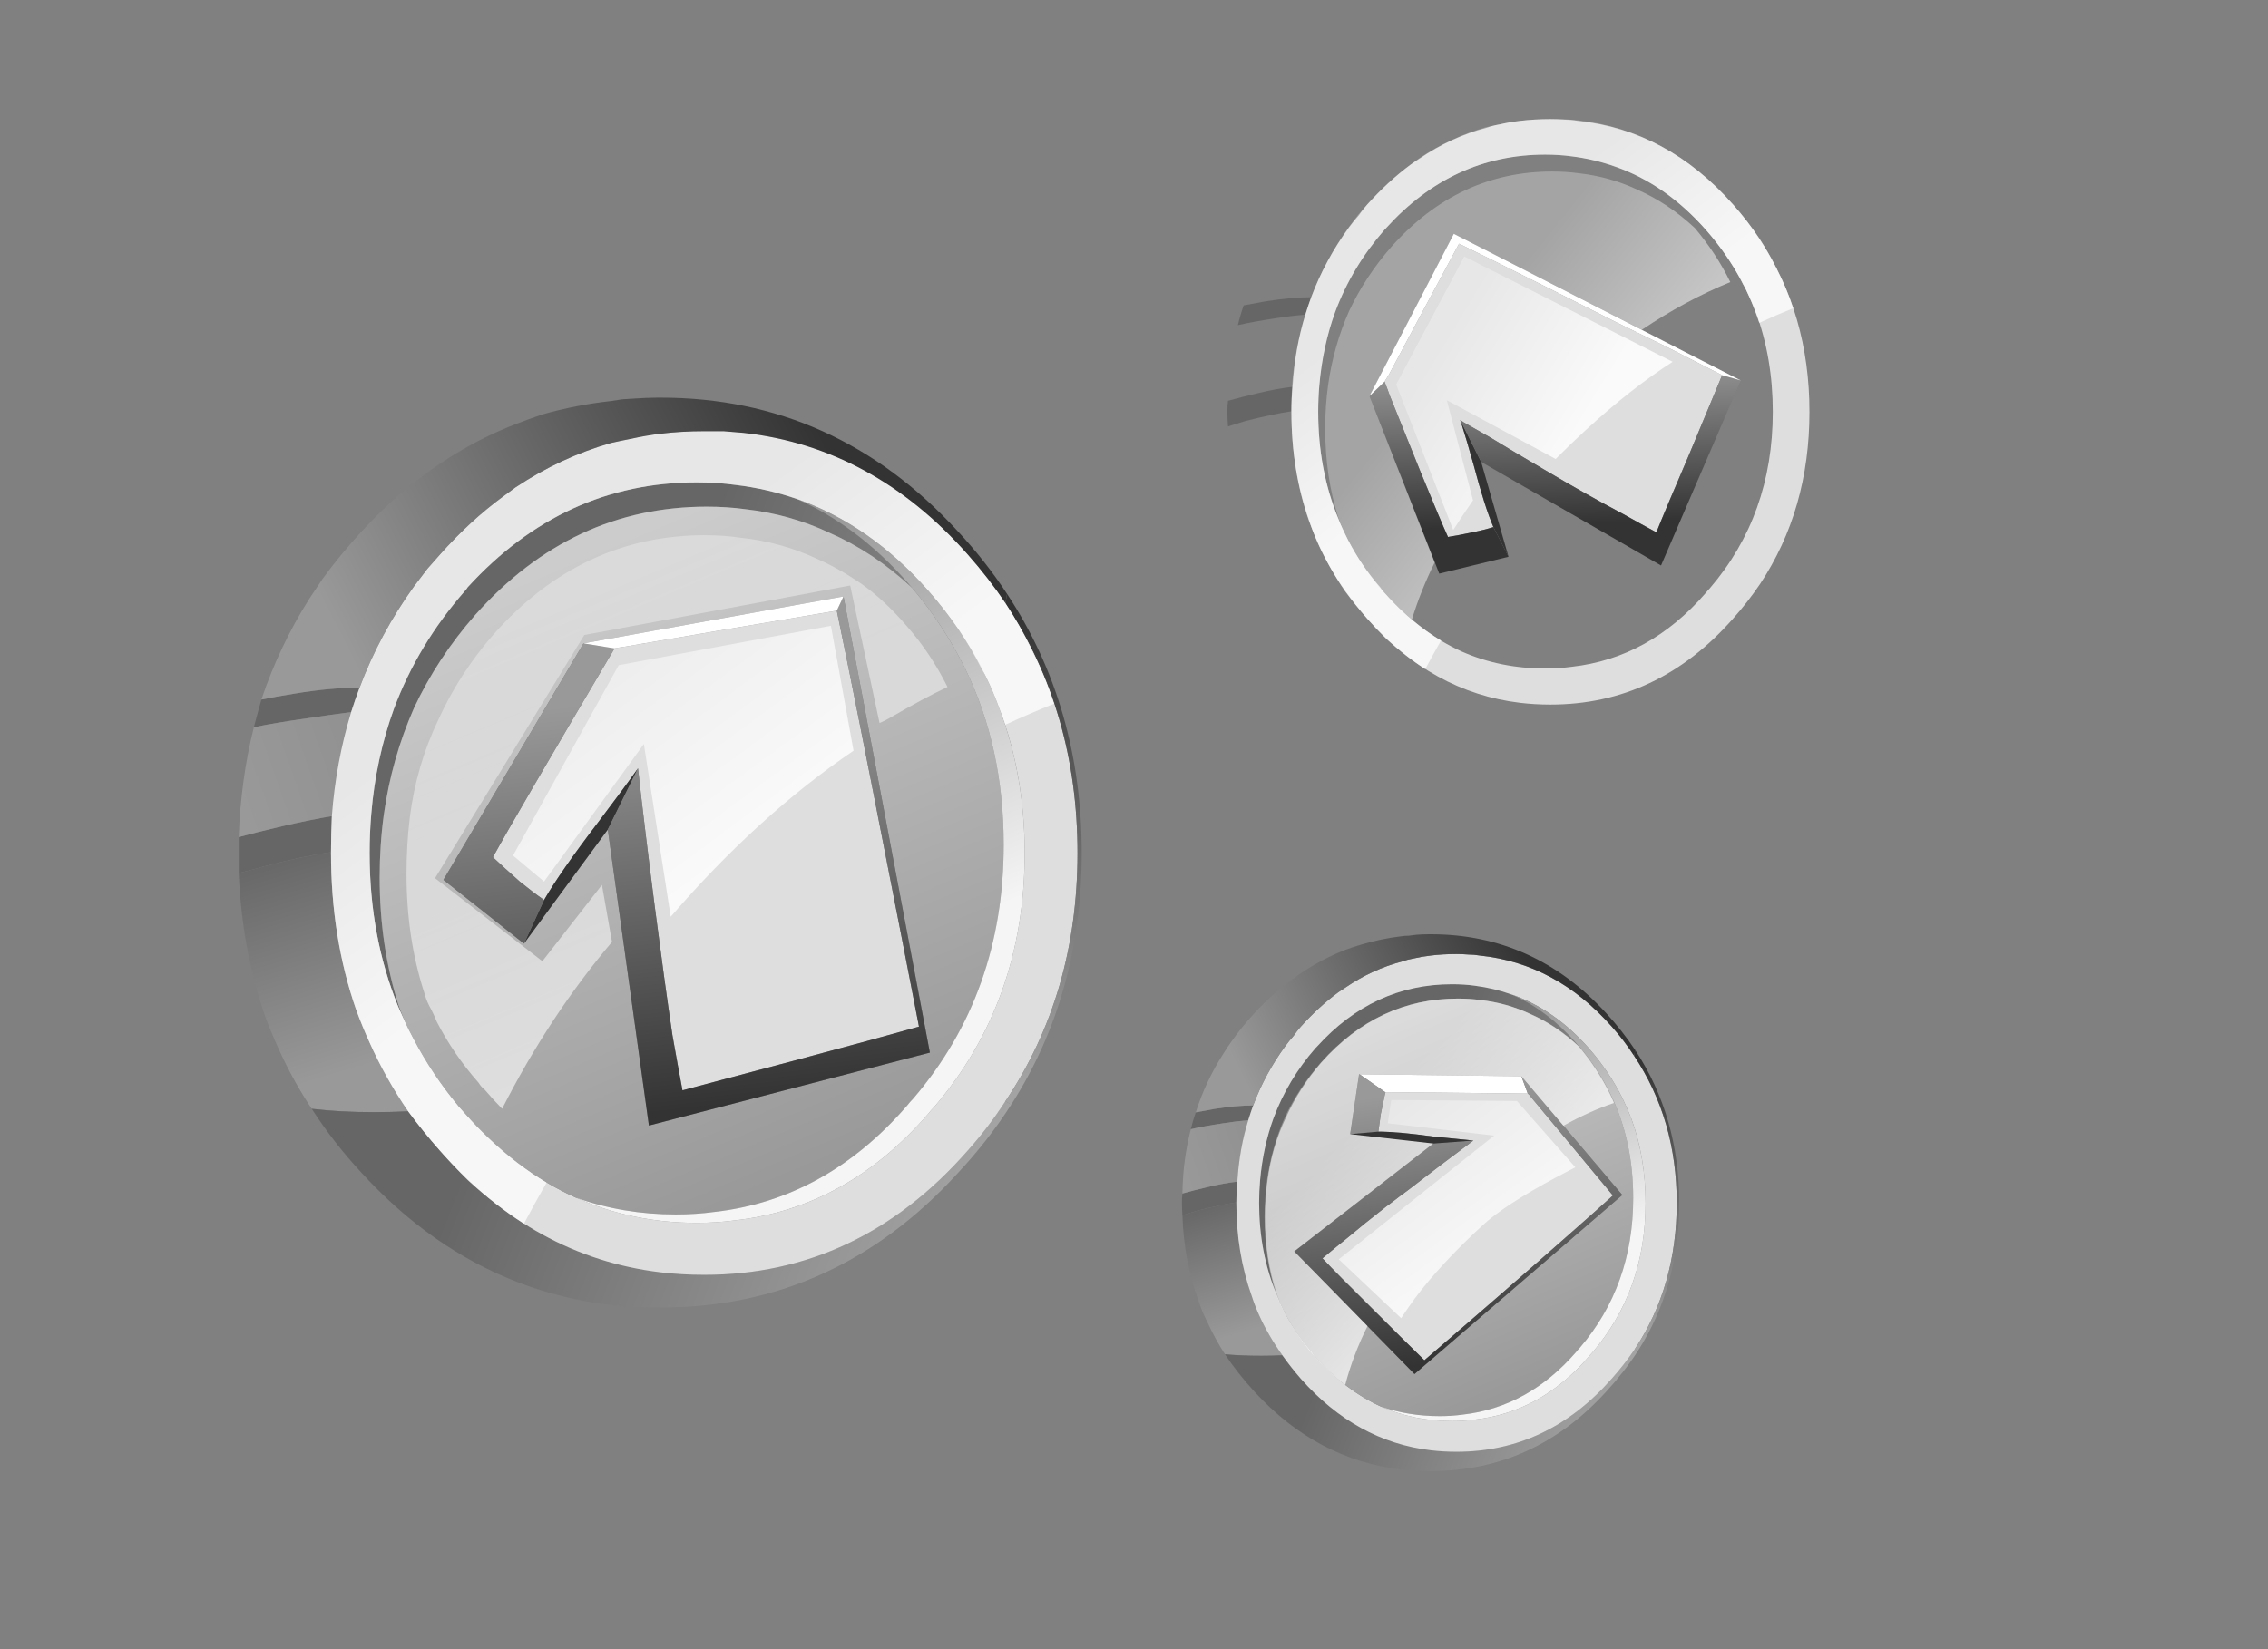 <svg height="400" preserveAspectRatio="none" viewBox="0 0 550 400" width="550" xmlns="http://www.w3.org/2000/svg" xmlns:xlink="http://www.w3.org/1999/xlink">
    <rect x="0" y="0" width="550" height="400" fill="#808080" stroke="none"/>
    <linearGradient id="lg1">
        <stop offset=".008" stop-color="#999"/>
        <stop offset=".992" stop-color="#666"/>
    </linearGradient>
    <linearGradient id="Gradient_1" gradientUnits="userSpaceOnUse" spreadMethod="pad" x1="6.1" x2="2.1" xlink:href="#lg1" y1="40.413" y2="26.988"/>
    <linearGradient id="lg2">
        <stop offset="0" stop-color="#999"/>
        <stop offset=".992" stop-color="#666"/>
    </linearGradient>
    <linearGradient id="Gradient_2" gradientUnits="userSpaceOnUse" spreadMethod="pad" x1=".85" x2="50.15" xlink:href="#lg2" y1="26.45" y2="9.15"/>
    <linearGradient id="lg3">
        <stop offset="0" stop-color="#666"/>
        <stop offset=".976" stop-color="#ccc"/>
    </linearGradient>
    <linearGradient id="Gradient_3" gradientUnits="userSpaceOnUse" spreadMethod="pad" x1="20.288" x2="66.112" xlink:href="#lg3" y1="27.975" y2="45.625"/>
    <linearGradient id="lg4">
        <stop offset="0" stop-color="#ccc"/>
        <stop offset="1" stop-color="#999"/>
    </linearGradient>
    <linearGradient id="Gradient_4" gradientUnits="userSpaceOnUse" spreadMethod="pad" x1="19.462" x2="34.638" xlink:href="#lg4" y1="9.713" y2="45.788"/>
    <linearGradient id="lg5">
        <stop offset=".008" stop-color="#999"/>
        <stop offset=".992" stop-color="#333"/>
    </linearGradient>
    <linearGradient id="Gradient_5" gradientUnits="userSpaceOnUse" spreadMethod="pad" x1="16.875" x2="19.625" xlink:href="#lg5" y1="18.475" y2="43.425"/>
    <linearGradient id="lg6">
        <stop offset="0" stop-color="#999"/>
        <stop offset="1" stop-color="#f5f5f5"/>
    </linearGradient>
    <linearGradient id="Gradient_6" gradientUnits="userSpaceOnUse" spreadMethod="pad" x1="23.788" x2="34.013" xlink:href="#lg6" y1="11.988" y2="35.312"/>
    <linearGradient id="lg7">
        <stop offset="0" stop-color="#333"/>
        <stop offset=".992" stop-color="#a3a3a3"/>
    </linearGradient>
    <linearGradient id="Gradient_7" gradientUnits="userSpaceOnUse" spreadMethod="pad" x1="47.75" x2="48.15" xlink:href="#lg7" y1="12.775" y2="41.125"/>
    <linearGradient id="Gradient_8" gradientUnits="userSpaceOnUse" spreadMethod="pad" x1="7.925" x2="36.075" xlink:href="#lg5" y1="18.562" y2="4.338"/>
    <linearGradient id="lg8">
        <stop offset=".008" stop-color="#fff" stop-opacity=".286"/>
        <stop offset=".984" stop-color="#fff" stop-opacity=".839"/>
    </linearGradient>
    <linearGradient id="Gradient_9" gradientUnits="userSpaceOnUse" spreadMethod="pad" x1="18.188" x2="30.113" xlink:href="#lg8" y1="10.838" y2="27.062"/>
    <linearGradient id="lg9">
        <stop offset=".008" stop-color="#fff" stop-opacity=".286"/>
        <stop offset=".992" stop-color="#fff" stop-opacity=".749"/>
    </linearGradient>
    <linearGradient id="Gradient_10" gradientUnits="userSpaceOnUse" spreadMethod="pad" x1="19.462" x2="34.638" xlink:href="#lg9" y1="9.713" y2="45.788"/>
    <linearGradient id="Gradient_11" gradientUnits="userSpaceOnUse" spreadMethod="pad" x1="20.163" x2="28.137" xlink:href="#lg9" y1="13.525" y2="24.375"/>
    <linearGradient id="Gradient_12" gradientUnits="userSpaceOnUse" spreadMethod="pad" x1="6.15" x2="2.15" xlink:href="#lg1" y1="40.413" y2="26.988"/>
    <linearGradient id="Gradient_13" gradientUnits="userSpaceOnUse" spreadMethod="pad" x1=".9" x2="50.2" xlink:href="#lg2" y1="26.45" y2="9.15"/>
    <linearGradient id="Gradient_14" gradientUnits="userSpaceOnUse" spreadMethod="pad" x1="20.337" x2="66.162" xlink:href="#lg3" y1="27.975" y2="45.625"/>
    <linearGradient id="Gradient_15" gradientUnits="userSpaceOnUse" spreadMethod="pad" x1="19.512" x2="34.688" xlink:href="#lg4" y1="9.713" y2="45.788"/>
    <linearGradient id="Gradient_16" gradientUnits="userSpaceOnUse" spreadMethod="pad" x1="18.625" x2="22.275" xlink:href="#lg5" y1="16.363" y2="44.038"/>
    <linearGradient id="Gradient_17" gradientUnits="userSpaceOnUse" spreadMethod="pad" x1="23.837" x2="34.062" xlink:href="#lg6" y1="11.988" y2="35.312"/>
    <linearGradient id="Gradient_18" gradientUnits="userSpaceOnUse" spreadMethod="pad" x1="47.8" x2="48.2" xlink:href="#lg7" y1="12.775" y2="41.125"/>
    <linearGradient id="Gradient_19" gradientUnits="userSpaceOnUse" spreadMethod="pad" x1="7.975" x2="36.125" xlink:href="#lg5" y1="18.562" y2="4.338"/>
    <linearGradient id="Gradient_20" gradientUnits="userSpaceOnUse" spreadMethod="pad" x1="46.388" x2="58.312" xlink:href="#lg8" y1="-1.512" y2="14.713"/>
    <linearGradient id="Gradient_21" gradientUnits="userSpaceOnUse" spreadMethod="pad" x1="17.837" x2="33.663" xlink:href="#lg8" y1="19.125" y2="34.475"/>
    <linearGradient id="Gradient_22" gradientUnits="userSpaceOnUse" spreadMethod="pad" x1="18.65" x2="19.15" xlink:href="#lg5" y1="23.025" y2="37.275"/>
    <linearGradient id="Gradient_23" gradientUnits="userSpaceOnUse" spreadMethod="pad" x1="17.45" x2="29.25" xlink:href="#lg8" y1="23.012" y2="30.188"/>
    <linearGradient id="Gradient_24" gradientUnits="userSpaceOnUse" spreadMethod="pad" x1="19.6" x2="43.5" xlink:href="#lg8" y1="21.4" y2="40.5"/>
    <g transform="matrix(4.068 0 0 4.068 57.9 96.45)">
        <g>
            <g id="Copia_de_S_mbolo_9_3_0_Layer1_0_FILL">
                <path d="m5.5 27.15v-.05q-1.632.225-4 .85-.819.229-1.5.4.196 4.681 1.65 8.75.423 1.085.9 2.1.79 1.679 1.8 3.2 1.665.2 3.7.2 1.05 0 2.05-.05-1.336-1.947-2.3-4.1-.426-.934-.8-1.95-1.5-4.308-1.5-9.35z" fill="url(#Gradient_1)"/>
                <path d="m5.5 27.1q.002-1.079.05-2.15-1.297.217-2.95.6-1.508.353-2.6.65 0 .473 0 .95 0 .621 0 1.2.681-.171 1.5-.4 2.368-.625 4-.85m-1.3-8q1.267-.195 2.5-.35.23-.727.5-1.45-1.657-.024-3.9.35-1.11.176-1.95.35-.234.827-.45 1.65 1.281-.269 3.3-.55z" fill="#666"/>
                <path d="m6.7 18.75q-1.233.155-2.5.35-2.019.281-3.3.55-.783 3.132-.9 6.55 1.092-.297 2.6-.65 1.653-.383 2.95-.6.246-3.231 1.15-6.2z" fill="url(#Gradient_2)"/>
                <path d="m46.05 42.15q-.169-.1-.35-.2-.986 1.532-2.25 2.95-6.5 7.4-15.7 7.4-1.35 0-2.6-.15-7.55-.9-13.15-7.25-1.01-1.142-1.9-2.35-1.0.05-2.05.05-2.035 0-3.7-.2 1.302 2.025 3 3.85 6.3 6.85 14.85 7.85 1.4.15 2.95.15 10.4 0 17.7-8 1.823-1.946 3.2-4.1m-5.9-30.8q-.141-.168-.3-.35-2.934-3.328-6.55-4.95-1.762-.617-3.7-.85-1.1-.15-2.3-.15-7.937 0-13.65 6.25-.069.109-.15.2-2.819 3.214-4.25 7.05-1.074 2.964-1.35 6.25-.1 1.164-.1 2.35 0 4.984 1.7 9.15.201.469.4.9-.166-.437-.35-.9-1.15-3.57-1.15-7.7 0-1.925.25-3.75.472-3.351 1.8-6.35 1.387-2.969 3.65-5.55 5.75-6.45 13.8-6.45 1.2 0 2.3.15 2.65.3 5 1.4 2.649 1.156 4.95 3.3z" fill="url(#Gradient_3)"/>
                <path d="m45.7 12.25q-1.001-1.489-2.25-2.9-5.656-6.396-13.35-7.25-.585-.044-1.2-.1-.557 0-1.15 0-1.35 0-2.6.15-.886.106-1.75.3-.593.113-1.2.25-3.007.858-5.7 2.65-.379.277-.75.55-1.969 1.446-3.75 3.45-.377.429-.75.85-.407.54-.8 1.05-2.049 2.846-3.25 6.05-.27.723-.5 1.45-.904 2.969-1.15 6.2-.048 1.071-.05 2.15v.05q0 5.042 1.5 9.35.374 1.016.8 1.95.964 2.153 2.3 4.1.89 1.208 1.9 2.35 5.6 6.35 13.15 7.25 1.25.15 2.6.15 9.2 0 15.7-7.4 1.264-1.418 2.25-2.95 4.3-6.407 4.3-14.8 0-8.417-4.3-14.9m-4.6-.75q2.119 2.396 3.45 5.15.46.945.8 1.9 1.5 3.978 1.5 8.6 0 8.85-5.4 15.15-.2.2-.35.4-4.85 5.6-11.5 6.35-1.1.15-2.3.15-3.85 0-7.2-1.5-3.6-1.609-6.6-5-.193-.218-.4-.45-1.581-1.902-2.7-4.05-.262-.481-.5-1-.199-.431-.4-.9-1.7-4.166-1.7-9.15 0-1.186.1-2.35.276-3.286 1.35-6.25 1.431-3.836 4.25-7.05.081-.091.15-.2 5.713-6.25 13.65-6.25 1.2 0 2.3.15 1.938.233 3.7.85 4.363 1.553 7.8 5.45m-18.1 3.35q-.35.05-.6.1-6.05 10.25-7.25 12.45.7.65 1.6 1.45.8.65 1.45 1.1.95-1.65 3.2-4.6 1.55-2.05 2.4-3.25.4 3.6 1 8.25.574 4.432 1.05 7.65.328 1.851.6 3.3 2.05-.55 6.95-1.85 4.5-1.2 7.15-1.95-1.067-5.522-1.95-10-1.949-10-2.95-14.8-8 1.35-12.65 2.15z" fill="#dedede"/>
                <path d="m45.6 26.65q0-5.8-2.3-10.5-1.248-2.542-3.15-4.8-2.301-2.144-4.95-3.3-2.35-1.1-5-1.4-1.1-.15-2.3-.15-8.05 0-13.8 6.45-2.263 2.581-3.65 5.55-1.328 2.999-1.8 6.35-.25 1.825-.25 3.75 0 4.13 1.15 7.7.184.463.35.9.238.519.5 1 1.119 2.148 2.7 4.05.207.232.4.45 3 3.391 6.6 5 2.813 1 5.95 1 1.2 0 2.3-.15 6.65-.75 11.5-6.35.15-.2.35-.4 5.4-6.3 5.4-15.15m-25.05-12 15.5-2.8 5.15 27.2-16.75 4.35-2.45-17.65-5 6.8-4.8-3.8z" fill="url(#Gradient_4)"/>
                <path d="m18.2 29.95-1.2 2.6 5-6.8 1.8-3.65q-.85 1.2-2.4 3.25-2.25 2.95-3.2 4.6z" fill="#333"/>
                <path d="m36.05 11.85-.4.85q1.001 4.8 2.95 14.8.883 4.478 1.95 10-2.65.75-7.15 1.95-4.9 1.3-6.95 1.85-.272-1.449-.6-3.3-.476-3.218-1.05-7.65-.6-4.65-1-8.25l-1.8 3.65 2.45 17.65 16.75-4.35zm-13.65 3.1-1.85-.3-8.35 14.1 4.8 3.8 1.2-2.6q-.65-.45-1.45-1.1-.9-.8-1.6-1.45 1.2-2.2 7.25-12.45z" fill="url(#Gradient_5)"/>
                <path d="m22.4 14.95q.25-.05.6-.1 4.65-.8 12.65-2.15l.4-.85-15.5 2.8z" fill="#fff"/>
                <path d="m44.55 16.65q-1.331-2.754-3.45-5.15-3.437-3.897-7.8-5.45 3.616 1.622 6.55 4.95.159.182.3.35 1.902 2.258 3.15 4.8 2.3 4.7 2.3 10.5 0 8.85-5.4 15.15-.2.2-.35.4-4.85 5.6-11.5 6.35-1.1.15-2.3.15-3.137 0-5.95-1 3.35 1.5 7.2 1.5 1.2 0 2.3-.15 6.65-.75 11.5-6.35.15-.2.35-.4 5.4-6.3 5.4-15.15 0-4.622-1.5-8.6-.34-.955-.8-1.9z" fill="url(#Gradient_6)"/>
                <path d="m45.8 11.7q-.043.289-.1.55 4.3 6.483 4.3 14.9 0 8.393-4.3 14.8.181.1.35.2 4.2-6.56 4.2-15 0-8.715-4.45-15.45z" fill="url(#Gradient_7)"/>
                <path d="m45.7 12.25q.057-.261.1-.55-1.282-1.958-2.95-3.75-7.3-7.95-17.7-7.95-.093 0-.2 0-.645.006-1.3.05-.385.026-.8.05-.321.053-.65.1-2.117.235-4.1.8-.834.282-1.65.6-3.208 1.251-6.05 3.5-.393.322-.8.65-1.159 1.023-2.25 2.2-1.286 1.391-2.35 2.85-.416.621-.8 1.2-1.791 2.84-2.85 6 .84-.174 1.95-.35 2.243-.374 3.9-.35 1.201-3.204 3.25-6.05.393-.51.8-1.05.373-.421.75-.85 1.781-2.004 3.75-3.45.371-.273.75-.55 2.693-1.792 5.7-2.65.607-.137 1.2-.25.864-.194 1.75-.3 1.25-.15 2.6-.15.593 0 1.15 0 .615.056 1.2.1 7.694.854 13.35 7.25 1.249 1.411 2.25 2.9z" fill="url(#Gradient_8)"/>
            </g>
        </g>
        <g>
            <g id="Copia_de_S_mbolo_9_3_0_Layer0_0_FILL">
                <path d="m36.65 21.05-1.35-7.45-12.65 2.35-6.3 11.35 1.85 1.55 5.95-8.2 1.6 10.3q5.206-6.037 10.9-9.9z" fill="url(#Gradient_9)"/>
                <path d="m37.05 11.05q-.337-.211-.7-.45-.993-.611-1.9-1-2.15-1-4.55-1.25-1-.15-2.1-.15-7.35 0-12.6 5.9-2.05 2.35-3.3 5.1-1.3 2.7-1.7 5.8-.2 1.65-.2 3.4 0 3.8 1.05 7.05.1.4.3.8.25.45.45.95 1 1.95 2.5 3.65.15.25.35.4.52.607 1.05 1.15 2.819-5.54 6.55-9.95l-.6-3.4-3.55 4.55-6.4-4.95 8.9-14.5 15.85-2.95 1.75 8.2q.316-.135.6-.3 2.07-1.201 3.45-1.85-.993-1.995-2.4-3.6-1.364-1.595-2.8-2.6z" fill="url(#Gradient_10)"/>
                <path d="m45.7 12.25q-1.001-1.489-2.25-2.9-5.656-6.396-13.35-7.25-.585-.044-1.2-.1-.557 0-1.15 0-1.35 0-2.6.15-.886.106-1.75.3-.593.113-1.2.25-3.007.858-5.7 2.65-.379.277-.75.55-1.969 1.446-3.75 3.45-.377.429-.75.85-.407.54-.8 1.05-2.049 2.846-3.25 6.05-.27.723-.5 1.45-.904 2.969-1.15 6.2-.048 1.071-.05 2.15v.05q0 5.042 1.5 9.35.374 1.016.8 1.95.964 2.153 2.3 4.1.89 1.208 1.9 2.35.822.932 1.65 1.75 1.632 1.498 3.35 2.6.605-1.145 1.35-2.45-1.833-1.098-3.5-2.7-.696-.66-1.35-1.4-.193-.218-.4-.45-1.581-1.902-2.7-4.05-.262-.481-.5-1-.199-.431-.4-.9-1.7-4.166-1.7-9.15 0-1.186.1-2.35.276-3.286 1.35-6.25 1.431-3.836 4.25-7.05.081-.091.15-.2 5.713-6.25 13.65-6.25 1.2 0 2.3.15 1.938.233 3.7.85 4.363 1.553 7.8 5.45 1.951 2.205 3.2 4.7.144.231.25.45.46.945.8 1.9.2.495.35.95 1.463-.678 2.9-1.25-.531-1.659-1.35-3.25-.667-1.399-1.55-2.75z" fill="url(#Gradient_11)"/>
            </g>
        </g>
    </g>
    <g transform="matrix(2.4 0 0 2.4 286.5 226.6)">
        <g>
            <g id="Copia_de_S_mbolo_9_4_0_Layer1_0_FILL">
                <path d="m5.55 27.15v-.05q-1.65.25-4 .85-.8.25-1.45.45.15 4.65 1.65 8.7.35 1.1.9 2.15.75 1.65 1.75 3.2 1.65.15 3.7.15 1.05 0 2.1-.05-1.4-1.95-2.35-4.05-.45-1-.75-1.95-1.55-4.35-1.55-9.4z" fill="url(#Gradient_12)"/>
                <path d="m5.55 27.1q0-1.1.1-2.1-1.35.15-3 .55-1.5.35-2.55.65-.05.45-.05.95 0 .6.05 1.25.65-.2 1.45-.45 2.35-.6 4-.85m-2.2-9.45q-1.1.2-1.9.35-.3.85-.5 1.7 1.3-.3 3.3-.6 1.25-.2 2.5-.3.25-.8.5-1.5-1.65 0-3.9.35z" fill="#666"/>
                <path d="m4.25 19.1q-2 .3-3.3.6-.8 3.1-.85 6.5 1.05-.3 2.55-.65 1.65-.4 3-.55.2-3.3 1.1-6.2-1.25.1-2.5.3z" fill="url(#Gradient_13)"/>
                <path d="m46.1 42.15q-.15-.1-.3-.2-1.05 1.55-2.3 2.95-6.5 7.4-15.7 7.4-1.35 0-2.6-.15-7.55-.9-13.15-7.25-1-1.15-1.85-2.35-1.05.05-2.1.05-2.05 0-3.7-.15 1.3 1.95 3 3.8 6.3 6.85 14.85 7.85 1.4.15 2.95.15 10.4 0 17.7-8 1.8-1.95 3.2-4.1m-6.2-31.15q-2.95-3.35-6.5-4.9-1.8-.65-3.75-.9-1.1-.15-2.3-.15-7.95 0-13.65 6.3-.05.05-.15.15-2.8 3.2-4.25 7.1-1.05 2.9-1.35 6.25-.1 1.1-.1 2.3 0 5 1.75 9.2.15.4.35.85-.15-.45-.3-.85-1.2-3.6-1.2-7.75 0-1.9.25-3.7.45-3.4 1.85-6.35 1.35-3 3.6-5.6 5.75-6.45 13.8-6.45 1.2 0 2.3.15 2.65.3 5 1.4 2.65 1.15 5 3.35-.2-.2-.35-.4z" fill="url(#Gradient_14)"/>
                <path d="m45.75 12.3q-1-1.55-2.25-2.95-5.65-6.4-13.35-7.2-.6-.1-1.15-.1-.6-.05-1.2-.05-1.35 0-2.6.15-.9.1-1.75.3-.6.1-1.15.3-3.05.8-5.75 2.65-.4.25-.75.5-1.95 1.45-3.75 3.45-.4.45-.7.9-.45.5-.85 1.05-2.05 2.8-3.25 6-.25.7-.5 1.5-.9 2.9-1.1 6.2-.1 1-.1 2.1v.05q0 5.05 1.55 9.4.3.95.75 1.95.95 2.1 2.35 4.05.85 1.2 1.85 2.35 5.6 6.35 13.15 7.25 1.25.15 2.6.15 9.2 0 15.7-7.4 1.25-1.4 2.3-2.95 4.25-6.4 4.25-14.8 0-8.4-4.3-14.85m-4.6-.8q2.1 2.4 3.45 5.15.45.95.85 1.95 1.45 3.95 1.45 8.55 0 8.85-5.4 15.15-.2.2-.35.4-4.85 5.6-11.5 6.35-1.1.15-2.3.15-3.85 0-7.15-1.45-3.65-1.65-6.65-5.05-.2-.2-.35-.45-1.65-1.9-2.75-4-.25-.55-.5-1.05-.2-.45-.35-.85-1.75-4.2-1.75-9.2 0-1.2.1-2.3.3-3.35 1.35-6.25 1.45-3.9 4.25-7.1.1-.1.15-.15 5.7-6.3 13.65-6.3 1.2 0 2.3.15 1.95.25 3.75.9 4.3 1.5 7.75 5.4m-20.5 4.5h-.05q-.2 1-.45 2.15-.15 1-.25 1.8 1.95 0 5.6.5 2.55.25 4 .4-2.9 2.15-6.65 5.05-.381.285-.75.55-.739.579-1.45 1.1-2.171 1.692-3.9 3.15-.534.439-1.05.85-.77.643-1.45 1.2 1.45 1.55 5.05 5.1 3.156 3.156 5.05 5 .115.117.2.2 4.25-3.65 7.7-6.65 4.238-3.688 7.25-6.35 2.459-2.166 4.1-3.65-3.622-4.361-6.2-7.45-1.095-1.317-2-2.4-.2-.3-.4-.45-11.736-.149-14.35-.1z" fill="#dedede"/>
                <path d="m45.65 26.65q0-5.8-2.3-10.5-1.25-2.55-3.1-4.75-2.35-2.2-5-3.35-2.35-1.1-5-1.4-1.1-.15-2.3-.15-8.05 0-13.8 6.45-2.25 2.6-3.6 5.6-1.4 2.95-1.85 6.35-.25 1.8-.25 3.7 0 4.15 1.2 7.75.15.4.3.85.25.5.5 1.05 1.1 2.1 2.75 4 .15.25.35.45 3 3.4 6.65 5.05 2.75.95 5.9.95 1.2 0 2.3-.15 6.65-.75 11.5-6.35.15-.2.35-.4 5.4-6.3 5.4-15.15m-27.7-12.5h.05l16.35.2 10.2 12-21 18.1-12.15-12.4 14.05-10.9-8.4-.95z" fill="url(#Gradient_15)"/>
                <path d="m35 16.1-.65-1.75-16.35-.2 2.65 1.85q2.614-.049 14.35.1z" fill="#fff"/>
                <path d="m29.5 20.85-4.05.3-14.05 10.9 12.15 12.4 21-18.1-10.2-12 .65 1.75q.2.15.4.45.905 1.083 2 2.4 2.578 3.089 6.2 7.45-1.641 1.484-4.1 3.65-3.012 2.662-7.25 6.35-3.45 3-7.7 6.65-.085-.083-.2-.2-1.894-1.844-5.05-5-3.6-3.55-5.05-5.1.68-.557 1.45-1.2.516-.411 1.05-.85 1.729-1.458 3.9-3.15.711-.521 1.45-1.1.369-.265.75-.55 3.75-2.9 6.65-5.05m-8.9-4.85h.05l-2.65-1.85h-.05l-.9 6.05 2.85-.25q.1-.8.25-1.8.25-1.15.45-2.15z" fill="url(#Gradient_16)"/>
                <path d="m29.5 20.85q-1.45-.15-4-.4-3.65-.5-5.6-.5l-2.85.25 8.4.95z" fill="#333"/>
                <path d="m44.6 16.65q-1.35-2.75-3.45-5.15-3.45-3.9-7.75-5.4 3.55 1.55 6.5 4.9.15.2.35.4 1.85 2.2 3.1 4.75 2.3 4.7 2.3 10.5 0 8.85-5.4 15.15-.2.2-.35.4-4.85 5.6-11.5 6.35-1.1.15-2.3.15-3.15 0-5.9-.95 3.3 1.45 7.15 1.45 1.2 0 2.3-.15 6.65-.75 11.5-6.35.15-.2.35-.4 5.4-6.3 5.4-15.15 0-4.6-1.45-8.55-.4-1-.85-1.95z" fill="url(#Gradient_17)"/>
                <path d="m45.85 11.7q-.05.3-.1.6 4.3 6.45 4.3 14.85 0 8.4-4.25 14.8.15.1.3.2 4.2-6.55 4.2-15 0-8.7-4.45-15.45z" fill="url(#Gradient_18)"/>
                <path d="m45.75 12.3q.05-.3.1-.6-1.3-1.95-2.95-3.75-7.3-7.95-17.7-7.95-.1 0-.15 0-.7 0-1.3.05-.45.05-.8.1-.35 0-.7.05-2.1.25-4.1.85-.85.25-1.65.55-3.2 1.25-6 3.5-.45.3-.85.7-1.15.95-2.25 2.15-1.3 1.4-2.35 2.9-.4.55-.8 1.2-1.8 2.8-2.8 5.95.8-.15 1.9-.35 2.25-.35 3.9-.35 1.2-3.2 3.25-6 .4-.55.85-1.05.3-.45.7-.9 1.8-2 3.75-3.45.35-.25.75-.5 2.7-1.85 5.75-2.65.55-.2 1.15-.3.85-.2 1.75-.3 1.25-.15 2.6-.15.6 0 1.2.05.55 0 1.15.1 7.7.8 13.35 7.2 1.25 1.4 2.25 2.95z" fill="url(#Gradient_19)"/>
            </g>
        </g>
        <g>
            <g id="Copia_de_S_mbolo_9_4_0_Layer0_0_FILL">
                <path d="m21.2 16.75-.35 2.35 10.75 1.25-15.7 12.5 6.3 5.95q.672-1.018 1.35-1.95 2.65-3.55 6.9-7.45 2.15-2 7.35-4.8 1.041-.55 2-1.05l-5.9-6.7z" fill="url(#Gradient_20)"/>
                <path d="m43.7 17.05q-.182-.455-.4-.9-1.248-2.542-3.15-4.8-2.301-2.144-4.95-3.3-2.35-1.1-5-1.4-1.1-.15-2.3-.15-8.05 0-13.8 6.45-2.263 2.581-3.65 5.55-1.328 2.999-1.8 6.35-.25 1.825-.25 3.75 0 4.13 1.15 7.7.184.463.35.9.238.519.5 1 1.119 2.148 2.7 4.05.207.232.4.45.654.74 1.35 1.4.822.79 1.7 1.45.776-2.98 2.25-5.95l-7.4-7.55 14.05-10.9-8.4-.95.9-6.05 16.4.2 4.25 5q2.644-1.472 5.1-2.3z" fill="url(#Gradient_21)"/>
                <path d="m45.7 12.25q-1.001-1.489-2.25-2.9-5.656-6.396-13.35-7.25-.585-.044-1.2-.1-.557 0-1.15 0-1.35 0-2.6.15-.886.106-1.75.3-.593.113-1.2.25-3.007.858-5.7 2.65-.379.277-.75.55-1.969 1.446-3.75 3.45-.377.429-.75.85-.407.54-.8 1.05-2.049 2.846-3.25 6.05-.27.723-.5 1.45-.904 2.969-1.15 6.2-.048 1.071-.05 2.15v.05q0 5.042 1.5 9.35.374 1.016.8 1.95.964 2.153 2.3 4.1.89 1.208 1.9 2.35.822.932 1.65 1.75 1.632 1.498 3.35 2.6.605-1.145 1.35-2.45-.917-.556-1.8-1.25-.878-.66-1.7-1.45-.696-.66-1.35-1.4-.193-.218-.4-.45-1.581-1.902-2.7-4.05-.262-.481-.5-1-.199-.431-.4-.9-1.7-4.166-1.7-9.15 0-1.186.1-2.35.276-3.286 1.35-6.25 1.431-3.836 4.25-7.05.081-.091.15-.2 5.713-6.25 13.65-6.25 1.2 0 2.3.15 1.938.233 3.7.85 4.363 1.553 7.8 5.45 1.951 2.205 3.2 4.7.144.231.25.45.029.059.05.1.433.906.75 1.8.2.495.35.95 1.463-.678 2.9-1.25-.335-1.065-.8-2.15-.245-.539-.55-1.1-.667-1.399-1.55-2.75z" fill="url(#Gradient_11)"/>
            </g>
        </g>
    </g>
    <g transform="matrix(2.823 0 0 2.823 297.65 23.25)">
        <g>
            <g id="Copia_de_S_mbolo_9_2_2_0_Layer1_0_FILL">
                <path d="m5.5 27.1q0-1.1.1-2.1-1.35.15-3 .55-1.5.35-2.55.65-.05.45-.05.95 0 .6.05 1.25.65-.2 1.45-.45 2.35-.6 4-.85m-4.1-9.1q-.3.85-.5 1.7 1.3-.3 3.3-.6 1.25-.2 2.5-.3.25-.8.5-1.5-1.65 0-3.9.35-1.1.2-1.9.35z" fill="#666"/>
                <path d="m5.5 27.15v-.05q-1.65.25-4 .85-.8.25-1.45.45.15 4.65 1.65 8.7.35 1.1.9 2.15.75 1.65 1.75 3.2 1.65.15 3.7.15 1.05 0 2.1-.05-1.4-1.95-2.35-4.05-.45-1-.75-1.95-1.55-4.35-1.55-9.4z" fill="url(#Gradient_1)"/>
                <path d="m4.2 19.1q-2 .3-3.3.6-.8 3.1-.85 6.5 1.05-.3 2.55-.65 1.65-.4 3-.55.2-3.3 1.1-6.2-1.25.1-2.5.3z" fill="url(#Gradient_2)"/>
                <path d="m46.05 42.15q-.15-.1-.3-.2-1.05 1.55-2.3 2.95-6.5 7.4-15.7 7.4-1.35 0-2.6-.15-7.55-.9-13.15-7.25-1-1.15-1.85-2.35-1.05.05-2.1.05-2.05 0-3.7-.15 1.3 1.95 3 3.8 6.3 6.85 14.85 7.85 1.4.15 2.95.15 10.4 0 17.7-8 1.8-1.95 3.2-4.1m-6.2-31.15q-2.95-3.35-6.5-4.9-1.8-.65-3.75-.9-1.1-.15-2.3-.15-7.95 0-13.65 6.3-.05.05-.15.15-2.8 3.2-4.25 7.1-1.05 2.9-1.35 6.25-.1 1.1-.1 2.3 0 5 1.75 9.2.15.4.35.85-.15-.45-.3-.85-1.2-3.6-1.2-7.75 0-1.9.25-3.7.45-3.4 1.85-6.35 1.35-3 3.6-5.6 5.75-6.45 13.8-6.45 1.2 0 2.3.15 2.65.3 5 1.4 2.65 1.15 5 3.35-.2-.2-.35-.4z" fill="url(#Gradient_3)"/>
                <path d="m45.8 11.7q-.05.3-.1.6 4.3 6.45 4.3 14.85 0 8.4-4.25 14.8.15.1.3.2 4.2-6.55 4.2-15 0-8.7-4.45-15.45z" fill="url(#Gradient_7)"/>
                <path d="m45.7 12.3q-1-1.55-2.25-2.95-5.65-6.4-13.35-7.2-.6-.1-1.15-.1-.6-.05-1.2-.05-1.35 0-2.6.15-.9.1-1.75.3-.6.1-1.15.3-3.05.8-5.75 2.65-.4.25-.75.5-1.95 1.45-3.75 3.45-.4.45-.7.9-.45.5-.85 1.05-2.05 2.8-3.25 6-.25.7-.5 1.5-.9 2.9-1.1 6.2-.1 1-.1 2.1v.05q0 5.05 1.55 9.4.3.95.75 1.95.95 2.1 2.35 4.05.85 1.2 1.85 2.35 5.6 6.35 13.15 7.25 1.25.15 2.6.15 9.2 0 15.7-7.4 1.25-1.4 2.3-2.95 4.25-6.4 4.25-14.8 0-8.4-4.3-14.85m-4.6-.8q2.1 2.4 3.45 5.15.45.95.85 1.95 1.45 3.95 1.45 8.55 0 8.85-5.4 15.15-.2.2-.35.4-4.85 5.6-11.5 6.35-1.1.15-2.3.15-3.85 0-7.15-1.45-3.65-1.65-6.65-5.05-.2-.2-.35-.45-1.65-1.9-2.75-4-.25-.55-.5-1.05-.2-.45-.35-.85-1.75-4.2-1.75-9.2 0-1.2.1-2.3.3-3.35 1.35-6.25 1.45-3.9 4.25-7.1.1-.1.15-.15 5.7-6.3 13.65-6.3 1.2 0 2.3.15 1.95.25 3.75.9 4.3 1.5 7.75 5.4m-3.2 10.15q-2.366-1.159-4.5-2.2-6.366-3.218-10.45-5.25-1.728-.854-3.05-1.5-3.85 7.15-6.05 11.3-.2.3-.35.55.245.615.45 1.2 1.543 3.799 2.6 6.45 1.786 4.354 2.4 5.7.95-.15 2.1-.4 1-.2 1.8-.45-.75-1.75-1.7-5.35-.591-2.111-1-3.4-.08-.24-.15-.45.157.094.3.2 1.053.605 2.2 1.25 2.155 1.31 4.7 2.8 3.8 2.25 6.75 3.8 1.6.9 2.9 1.6.8-2 2.8-6.65 1.8-4.3 2.85-6.85-2.397-1.222-4.6-2.35z" fill="#dedede"/>
                <path d="m45.6 26.65q0-5.8-2.3-10.5-1.25-2.55-3.1-4.75-2.35-2.2-5-3.35-2.35-1.1-5-1.4-1.1-.15-2.3-.15-8.05 0-13.8 6.45-2.25 2.6-3.6 5.6-1.4 2.95-1.85 6.35-.25 1.8-.25 3.7 0 4.15 1.2 7.75.15.4.3.85.25.5.5 1.05 1.1 2.1 2.75 4 .15.25.35.45 3 3.4 6.65 5.05 2.75.95 5.9.95 1.2 0 2.3-.15 6.65-.75 11.5-6.35.15-.2.35-.4 5.4-6.3 5.4-15.15m-27.4 14.4-6-15.25 7.25-13.95 24.65 12.6-6.85 15.9-15.45-8.9 2.35 8.15z" fill="url(#Gradient_4)"/>
                <path d="m20 27.85q.07.21.15.45.409 1.289 1 3.4.95 3.6 1.7 5.35l1.3 2.55-2.35-8.15z" fill="#333"/>
                <path d="m16.55 32.2q-1.057-2.651-2.6-6.45-.205-.585-.45-1.2l-1.3 1.25 6 15.25 5.95-1.45-1.3-2.55q-.8.25-1.8.45-1.15.25-2.1.4-.614-1.346-2.4-5.7m27.55-7.75-1.6-.45q-1.05 2.55-2.85 6.85-2 4.65-2.8 6.65-1.3-.7-2.9-1.6-2.95-1.55-6.75-3.8-2.545-1.49-4.7-2.8-1.147-.645-2.2-1.25-.143-.106-.3-.2l1.8 3.6 15.45 8.9z" fill="url(#Gradient_22)"/>
                <path d="m42.5 24 1.6.45-24.65-12.6-7.25 13.95 1.3-1.25q.15-.25.35-.55 2.2-4.15 6.05-11.3 1.322.646 3.05 1.5 4.084 2.032 10.45 5.25 2.134 1.041 4.5 2.2 2.203 1.128 4.6 2.35z" fill="#fff"/>
                <path d="m44.55 16.65q-1.35-2.75-3.45-5.15-3.45-3.9-7.75-5.4 3.55 1.55 6.5 4.9.15.2.35.4 1.85 2.2 3.1 4.75 2.3 4.7 2.3 10.5 0 8.85-5.4 15.15-.2.2-.35.4-4.85 5.6-11.5 6.35-1.1.15-2.3.15-3.15 0-5.9-.95 3.3 1.45 7.15 1.45 1.2 0 2.3-.15 6.65-.75 11.5-6.35.15-.2.35-.4 5.4-6.3 5.4-15.15 0-4.6-1.45-8.55-.4-1-.85-1.95z" fill="url(#Gradient_6)"/>
                <path d="m43.45 9.35q1.25 1.4 2.25 2.95.05-.3.1-.6-1.3-1.95-2.95-3.75-7.3-7.95-17.7-7.95-.1 0-.15 0-.7 0-1.3.05-.45.05-.8.1-.35 0-.7.05-2.1.25-4.1.85-.85.25-1.65.55-3.2 1.25-6 3.5-.45.3-.85.7-1.15.95-2.25 2.15-1.3 1.4-2.35 2.9-.4.55-.8 1.2-1.8 2.8-2.8 5.95.8-.15 1.9-.35 2.25-.35 3.9-.35 1.2-3.2 3.25-6 .4-.55.85-1.05.3-.45.7-.9 1.8-2 3.75-3.45.35-.25.75-.5 2.7-1.85 5.75-2.65.55-.2 1.15-.3.85-.2 1.75-.3 1.25-.15 2.6-.15.6 0 1.2.05.55 0 1.15.1 7.7.8 13.35 7.2z" fill="url(#Gradient_8)"/>
            </g>
        </g>
        <g>
            <g id="Copia_de_S_mbolo_9_2_2_0_Layer0_0_FILL">
                <path d="m38.25 22.85-17.9-9.05-5.85 11 4.9 12.5q.786-1.237 1.7-2.55l-2.25-8.6 9.35 5.05q1.215-1.227 2.6-2.5 3.847-3.534 7.45-5.85z" fill="url(#Gradient_23)"/>
                <path d="m40.15 11.35q-2.301-2.144-4.95-3.3-2.35-1.1-5-1.4-1.1-.15-2.3-.15-8.05 0-13.8 6.45-2.263 2.581-3.65 5.55-1.328 2.999-1.8 6.35-.25 1.825-.25 3.75 0 4.13 1.15 7.7.184.463.35.9.238.519.5 1 1.119 2.148 2.7 4.05.207.232.4.45.654.74 1.35 1.4.509.489 1 .9.702-2.356 1.95-4.9l-5.6-14.3 7.25-13.95 16.15 8.25q3.746-2.519 7.6-4.1-1.197-2.45-3.05-4.65z" fill="url(#Gradient_24)"/>
                <path d="m45.7 12.25q-1.001-1.489-2.25-2.9-5.656-6.396-13.35-7.25-.585-.044-1.2-.1-.557 0-1.15 0-1.35 0-2.6.15-.886.106-1.75.3-.593.113-1.2.25-3.007.858-5.7 2.65-.379.277-.75.55-1.969 1.446-3.75 3.45-.377.429-.75.85-.407.54-.8 1.05-2.049 2.846-3.25 6.05-.27.723-.5 1.45-.904 2.969-1.15 6.2-.048 1.071-.05 2.15v.05q0 5.042 1.5 9.35.374 1.016.8 1.95.964 2.153 2.3 4.1.89 1.208 1.9 2.35.822.932 1.65 1.75 1.632 1.498 3.35 2.6.605-1.145 1.35-2.45-1.266-.763-2.5-1.8-.491-.411-1-.9-.696-.66-1.35-1.4-.193-.218-.4-.45-1.581-1.902-2.7-4.05-.262-.481-.5-1-.199-.431-.4-.9-1.7-4.166-1.7-9.15 0-1.186.1-2.35.276-3.286 1.35-6.25 1.431-3.836 4.25-7.05.081-.091.15-.2 5.713-6.25 13.65-6.25 1.2 0 2.3.15 1.938.233 3.7.85 4.363 1.553 7.8 5.45 1.744 1.971 2.95 4.2.14.258.25.5.144.231.25.45.46.945.8 1.9.181.442.3.85.033.071.05.1 1.463-.678 2.9-1.25-.531-1.659-1.35-3.25-.049-.149-.15-.3-.611-1.24-1.4-2.45z" fill="url(#Gradient_11)"/>
            </g>
        </g>
    </g>
</svg>
